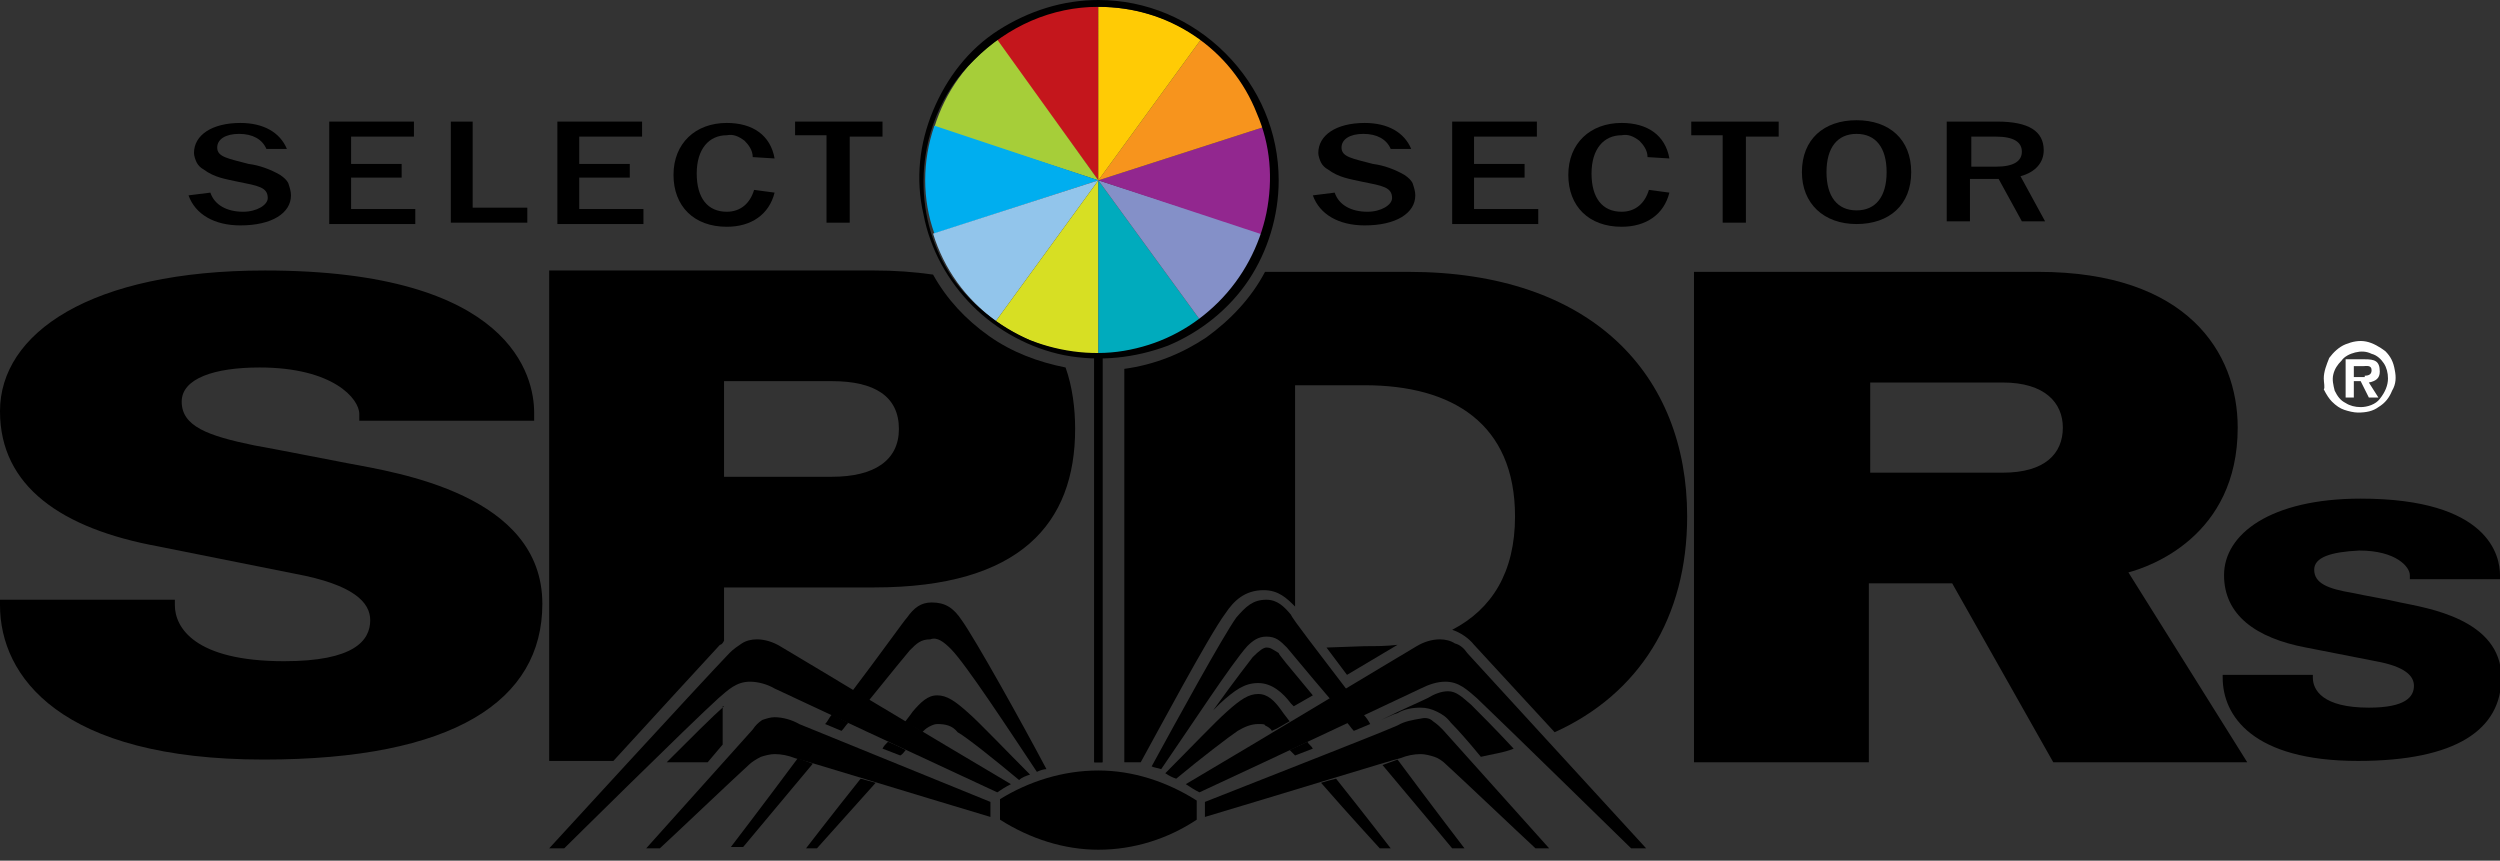 <?xml version="1.0" encoding="utf-8"?>
<!-- Generator: Adobe Illustrator 28.0.0, SVG Export Plug-In . SVG Version: 6.00 Build 0)  -->
<svg version="1.1" id="Layer_1" xmlns="http://www.w3.org/2000/svg" xmlns:xlink="http://www.w3.org/1999/xlink" x="0px" y="0px"
	 viewBox="0 0 183 63" style="enable-background:new 0 0 183 63;" xml:space="preserve">
<rect x="0" y="0" width="183" height="63" fill="#333333" stroke="none"/>
<style type="text/css">
	.st0{fill:#C4161C;}
	.st1{fill:#A6CE39;}
	.st2{fill:#00AEEF;}
	.st3{fill:#92C5EB;}
	.st4{fill:#D7DF23;}
	.st5{fill:#00ABBD;}
	.st6{fill:#8490C8;}
	.st7{fill:#92278F;}
	.st8{fill:#F7941D;}
	.st9{fill:#FFCB05;}
	.st10{fill:#FFFFFF;}
</style>
<path class="st0" d="M80.4,13.2L72.9,2.9c2.1-1.6,4.8-2.5,7.5-2.4V13.2z"/>
<path class="st1" d="M80.4,13.2l-12-3.9c0.8-2.6,2.4-4.8,4.6-6.4L80.4,13.2z"/>
<path class="st2" d="M80.4,13.2l-12,3.9c-0.9-2.5-0.9-5.3,0-7.9L80.4,13.2z"/>
<path class="st3" d="M80.4,13.2l-7.5,10.3c-2.2-1.6-3.8-3.8-4.6-6.4L80.4,13.2z"/>
<path class="st4" d="M80.4,13.2v12.7c-2.7,0-5.3-0.8-7.5-2.4L80.4,13.2z"/>
<path class="st5" d="M80.4,13.2l7.5,10.3c-2.1,1.6-4.8,2.5-7.5,2.4V13.2z"/>
<path class="st6" d="M80.4,13.2l12.1,3.9c-0.8,2.6-2.4,4.8-4.6,6.4L80.4,13.2z"/>
<path class="st7" d="M80.4,13.2l12.1-3.9c0.9,2.5,0.9,5.3,0,7.9L80.4,13.2z"/>
<path class="st8" d="M80.4,13.2l7.5-10.3c2.2,1.6,3.8,3.8,4.6,6.4L80.4,13.2z"/>
<path class="st9" d="M80.4,13.2V0.5c2.7,0,5.3,0.8,7.5,2.4L80.4,13.2z"/>
<path d="M80.4,0.5c2.5,0,4.9,0.7,7,2.1C89.5,4,91.1,6,92,8.3c1,2.3,1.2,4.8,0.7,7.3c-0.5,2.4-1.7,4.7-3.5,6.5c-1.8,1.8-4,3-6.5,3.5
	c-2.4,0.5-5,0.2-7.3-0.7c-2.3-1-4.3-2.6-5.7-4.6c-1.4-2.1-2.1-4.5-2.1-7c0-3.3,1.3-6.6,3.7-8.9C73.8,1.9,77,0.5,80.4,0.5z M80.4,0
	c-2.6,0-5.1,0.8-7.3,2.2c-2.2,1.4-3.8,3.5-4.8,5.9c-1,2.4-1.3,5-0.7,7.6c0.5,2.6,1.8,4.9,3.6,6.7c1.8,1.8,4.2,3.1,6.7,3.6
	c2.6,0.5,5.2,0.2,7.6-0.7c2.4-1,4.5-2.7,5.9-4.8s2.2-4.7,2.2-7.3c0-3.5-1.4-6.8-3.9-9.3C87.2,1.4,83.9,0,80.4,0"/>
<path d="M80.7,26h-0.6v29.8h0.6V26z"/>
<path d="M80.7,26h-0.6v29.8l0.6,0V26z"/>
<path d="M90.6,53.5c-0.6,0.4-2.7,2-4.5,3.5c-0.3-0.1-0.5-0.2-0.8-0.4c1.7-1.7,3.7-3.8,4.5-4.5c1-0.9,1.6-1.3,2.3-1.3
	c0.7,0,1.2,0.5,1.7,1.2c0,0,0.2,0.3,0.6,0.8c-0.4,0.2-0.8,0.5-1.3,0.7c-0.1-0.2-0.3-0.3-0.5-0.4C92.6,53,92.4,53,92.1,53
	C91.6,53,91.1,53.2,90.6,53.5"/>
<path d="M99.8,52.3c0.2,0.2,0.4,0.5,0.5,0.7l-1.2,0.5c-0.2-0.2-0.3-0.4-0.5-0.6L99.8,52.3z"/>
<path d="M95.7,54.3c0.1,0.2,0.3,0.3,0.4,0.5l-1.3,0.5c-0.1-0.1-0.3-0.3-0.4-0.4L95.7,54.3"/>
<path d="M102.3,55.6c2.6,3.5,4.9,6.5,4.9,6.5h-0.9c0,0-2.4-2.9-5.1-6.1L102.3,55.6z"/>
<path d="M97.8,57c2,2.5,4,5.1,4,5.1h-0.8c0,0-2.3-2.5-4.3-4.8C97,57.2,97.4,57.1,97.8,57z"/>
<path d="M92.7,46.6c0.7,0,1,0.3,1.5,0.8c0.1,0.1,1.4,1.7,3.2,3.8c0.4-0.2,0.8-0.5,1.2-0.7c-2.2-2.9-4-5.2-4.1-5.5
	c-0.5-0.6-1-1.1-1.8-1.1c-1,0-1.5,0.5-2.2,1.3c-1,1.4-4.4,7.6-6.2,10.9c0.2,0.1,0.4,0.1,0.7,0.2c2-2.9,5.2-7.8,6.3-9
	C91.7,46.9,92.1,46.6,92.7,46.6"/>
<path d="M68.6,53c-0.2,0-0.4,0.1-0.6,0.2c-0.2,0.1-0.4,0.3-0.5,0.4c-0.4-0.3-0.8-0.5-1.3-0.7c0.4-0.5,0.6-0.8,0.6-0.8
	c0.6-0.7,1.1-1.2,1.8-1.2c0.7,0,1.3,0.4,2.3,1.3c0.8,0.7,2.8,2.8,4.5,4.5c-0.3,0.1-0.6,0.2-0.8,0.4c-1.8-1.5-3.8-3.1-4.5-3.5
	C69.7,53.1,69.2,53,68.6,53"/>
<path d="M62.1,52.9c-0.2,0.2-0.3,0.4-0.5,0.6L60.4,53c0.2-0.2,0.3-0.5,0.5-0.7L62.1,52.9z"/>
<path d="M66.3,54.9c-0.1,0.1-0.2,0.3-0.4,0.4l-1.3-0.5c0.1-0.2,0.2-0.3,0.4-0.5C65.5,54.5,65.9,54.7,66.3,54.9"/>
<path d="M59.5,55.9l-5.1,6.1h-0.9c0,0,2.3-3,4.9-6.5L59.5,55.9z"/>
<path d="M64.1,57.3l-4.3,4.8H59c0,0,2-2.6,4-5.1C63.4,57.1,63.7,57.2,64.1,57.3"/>
<path d="M69.6,47.5c1.1,1.1,4.3,6,6.3,9c0.2-0.1,0.5-0.2,0.7-0.2c-1.8-3.4-5.2-9.5-6.2-10.9c-0.6-0.9-1.2-1.3-2.2-1.3
	c-0.8,0-1.3,0.4-1.8,1.1c-0.2,0.2-1.9,2.6-4.1,5.5l1.2,0.7c1.7-2.1,3-3.7,3.1-3.8c0.5-0.5,0.8-0.8,1.5-0.8
	C68.6,46.6,69.1,47,69.6,47.5"/>
<path d="M80.4,56.4c2.5,0,5,0.8,7.2,2.2V60c-2.1,1.4-4.6,2.2-7.2,2.2c-2.5,0-5-0.8-7.2-2.2v-1.5C75.3,57.2,77.8,56.4,80.4,56.4z"/>
<path d="M107.4,47.8c-0.2-0.3-0.5-0.6-0.9-0.7c-0.3-0.2-0.7-0.3-1.1-0.3c-0.6,0-1.2,0.2-1.7,0.5c-1.7,1-11.3,6.8-16.9,10.1
	c0.3,0.2,0.6,0.4,1,0.6c5.6-2.6,14.3-6.7,16.2-7.6c0.6-0.3,1.2-0.5,1.8-0.5c1,0,1.6,0.6,2.3,1.2c2,1.9,11.3,11,11.3,11h1.1
	C120.5,62.1,109.6,50.2,107.4,47.8z"/>
<path d="M104,52.6c-0.6,0.1-1.2,0.2-1.7,0.5c-1.6,0.7-8.8,3.5-14.1,5.6v1.1c5.7-1.7,13.8-4.2,14.3-4.3c0.5-0.2,1-0.3,1.5-0.3
	c0.3,0,0.7,0.1,1,0.2s0.6,0.3,0.9,0.6c1.1,1,5.2,4.9,6.5,6.1h1c0,0-6.1-6.8-7.8-8.7c-0.2-0.2-0.4-0.4-0.7-0.6
	C104.7,52.6,104.4,52.5,104,52.6"/>
<path d="M40.2,62.1h1.1c0,0,9.2-9.1,11.3-11c0.7-0.6,1.3-1.2,2.3-1.2c0.6,0,1.3,0.2,1.8,0.5c1.9,0.9,10.7,5,16.3,7.6
	c0.3-0.2,0.6-0.4,1-0.6c-5.6-3.3-15.2-9.1-16.9-10.1c-0.5-0.3-1.1-0.5-1.7-0.5c-0.4,0-0.8,0.1-1.1,0.3c-0.3,0.2-0.6,0.4-0.9,0.7
	C51.1,50.2,40.2,62.1,40.2,62.1"/>
<path d="M55.1,53.4c-1.7,1.9-7.8,8.7-7.8,8.7h1c1.3-1.2,5.4-5.1,6.5-6.1c0.2-0.2,0.5-0.4,0.9-0.6c0.3-0.1,0.7-0.2,1-0.2
	c0.5,0,1,0.1,1.5,0.3c0.5,0.1,8.6,2.6,14.3,4.3v-1.1l-14-5.7c-0.5-0.3-1.2-0.5-1.8-0.5c-0.3,0-0.6,0.1-0.9,0.2
	C55.5,52.9,55.3,53.1,55.1,53.4"/>
<path d="M19.5,10.9c-0.3-0.7-1-1.1-2-1.1c-1,0-1.6,0.4-1.6,1c0,0.7,0.8,0.8,2.3,1.2c0.8,0.1,1.6,0.4,2.3,0.8
	c0.3,0.2,0.5,0.4,0.6,0.6c0.1,0.3,0.2,0.6,0.2,0.9c0,1.3-1.4,2.2-3.7,2.2c-1.9,0-3.3-0.8-3.8-2.2l1.6-0.2c0.3,0.9,1.2,1.4,2.4,1.4
	c1,0,1.8-0.5,1.8-1c0-0.8-0.7-0.9-2.2-1.2c-0.9-0.2-1.7-0.3-2.5-0.9c-0.2-0.1-0.4-0.3-0.5-0.5c-0.1-0.2-0.2-0.5-0.2-0.7
	c0-1.3,1.3-2.2,3.4-2.2c1.7,0,2.9,0.7,3.4,1.9L19.5,10.9z"/>
<path d="M30.3,8.9v1.1h-4.6v2h3.7v1h-3.7v2.3h4.7v1.1h-6.3V8.9H30.3z"/>
<path d="M34.6,8.9v6.3h4v1.1H33V8.9H34.6z"/>
<path d="M47,8.9v1.1h-4.6v2h3.7v1h-3.7v2.3h4.7v1.1h-6.3V8.9H47z"/>
<path d="M55.1,11.5c0-0.5-0.3-0.9-0.6-1.2c-0.4-0.3-0.8-0.5-1.3-0.4c-1.3,0-2.2,1-2.2,2.8s0.8,2.8,2.2,2.8c1,0,1.7-0.6,2-1.6
	l1.5,0.2c-0.4,1.6-1.7,2.5-3.5,2.5c-2.4,0-3.9-1.5-3.9-3.8s1.6-3.8,3.9-3.8c1.9,0,3.2,0.9,3.5,2.6L55.1,11.5z"/>
<path d="M64.6,8.9v1.1h-2.4v6.3h-1.7V9.9h-2.3V8.9H64.6z"/>
<path d="M101.8,10.9c-0.3-0.7-1-1.1-2-1.1c-1,0-1.6,0.4-1.6,1c0,0.7,0.8,0.8,2.3,1.2c0.8,0.1,1.6,0.4,2.3,0.8
	c0.3,0.2,0.5,0.4,0.6,0.6c0.1,0.3,0.2,0.6,0.2,0.9c0,1.3-1.4,2.2-3.7,2.2c-1.9,0-3.3-0.8-3.8-2.2l1.6-0.2c0.3,0.9,1.2,1.4,2.4,1.4
	c1,0,1.8-0.5,1.8-1c0-0.8-0.7-0.9-2.2-1.2c-0.9-0.2-1.7-0.3-2.5-0.9c-0.2-0.1-0.4-0.3-0.5-0.5c-0.1-0.2-0.2-0.5-0.2-0.7
	c0-1.3,1.3-2.2,3.4-2.2c1.7,0,2.9,0.7,3.4,1.9L101.8,10.9z"/>
<path d="M112.5,8.9v1.1h-4.6v2h3.7v1h-3.7v2.3h4.7v1.1h-6.3V8.9H112.5z"/>
<path d="M120.6,11.5c0-0.5-0.3-0.9-0.6-1.2c-0.4-0.3-0.8-0.5-1.3-0.4c-1.3,0-2.2,1-2.2,2.8s0.8,2.8,2.2,2.8c1,0,1.7-0.6,2-1.6
	l1.5,0.2c-0.4,1.6-1.7,2.5-3.5,2.5c-2.4,0-3.9-1.5-3.9-3.8s1.6-3.8,3.9-3.8c1.9,0,3.2,0.9,3.5,2.6L120.6,11.5z"/>
<path d="M130.2,8.9v1.1h-2.4v6.3h-1.7V9.9h-2.3V8.9H130.2z"/>
<path d="M139.9,12.6c0,2.4-1.6,3.8-4,3.8s-4-1.5-4-3.8c0-2.4,1.6-3.8,4-3.8S139.9,10.2,139.9,12.6z M133.7,12.6
	c0,1.8,0.8,2.8,2.2,2.8s2.2-1,2.2-2.8c0-1.8-0.8-2.8-2.2-2.8S133.7,10.8,133.7,12.6z"/>
<path d="M146.2,8.9c2.3,0,3.4,0.7,3.4,2.1c0,0.9-0.6,1.6-1.7,1.9l1.8,3.3h-1.7l-1.7-3.1h-2.1v3.1h-1.7V8.9H146.2z M144.3,12.2h1.8
	c1.3,0,1.9-0.4,1.9-1.1s-0.6-1.1-1.9-1.1h-1.8L144.3,12.2z"/>
<path d="M13.3,29.4c0,1.8,1.9,2.5,5.3,3.2c1.7,0.3,5.2,1,6.8,1.3c3.7,0.7,14.3,2.3,14.3,10.3c0,7.1-6.5,11.4-20.4,11.4
	C4.4,55.6,0,49.5,0,44.3v-0.4h12.8v0.4c0,1.6,1.4,4.1,8,4.1c5.1,0,6.3-1.5,6.3-3c0-1.3-1.2-2.6-5.5-3.4L11.6,40
	C4.5,38.7,0,35.6,0,30.1c0-5.7,6.6-10.3,19.4-10.3c18.1,0,19.7,7.8,19.7,10.4v0.6H26.3v-0.5c0-1.1-1.9-3.4-7.3-3.4
	C15.7,26.9,13.3,27.7,13.3,29.4z"/>
<path d="M124,19.9h25.2c10.9,0,14.6,5.9,14.6,11.4c0,8-6.5,10.2-8,10.6l8.7,13.9h-14.2l-7.4-13.1h-6.1v13.1H124V19.9z M136.9,34.6
	h9.7c3.1,0,4.4-1.4,4.4-3.3c0-1.8-1.3-3.3-4.4-3.3h-9.7V34.6z"/>
<path d="M169.4,41.7c0,1,1,1.4,2.8,1.7c0.9,0.2,2.7,0.5,3.5,0.7c1.9,0.4,7.4,1.2,7.4,5.5c0,3.8-3.3,6.1-10.5,6.1
	c-7.7,0-9.9-3.3-9.9-6.1v-0.2h6.6v0.2c0,0.9,0.7,2.2,4.1,2.2c2.7,0,3.3-0.8,3.3-1.6c0-0.7-0.6-1.4-2.8-1.8l-5.1-1
	c-3.7-0.7-6-2.4-6-5.3c0-3,3.4-5.6,10-5.6c9.4,0,10.2,4.2,10.2,5.6v0.3h-6.6v-0.3c0-0.6-1-1.8-3.7-1.8
	C170.6,40.4,169.4,40.8,169.4,41.7"/>
<path d="M97.1,47.4l1.5,2l3.7-2.2c-0.8,0.1-1.6,0.1-2.4,0.1L97.1,47.4z"/>
<path d="M92.7,47.4c-0.2,0-0.5,0.2-1,0.7c-0.3,0.4-1.1,1.4-2.9,3.9l0.5-0.5c1.1-1,1.8-1.5,2.8-1.5s1.8,0.7,2.4,1.5l0.2,0.2l1.4-0.8
	c-2-2.4-2.5-3-2.5-3.1C93.1,47.5,93,47.4,92.7,47.4"/>
<path d="M92.5,43.2c1.1,0,1.7,0.6,2.3,1.2V28.2h5.1c6.4,0,11,2.8,11,9.6c0,4.1-1.7,6.8-4.6,8.3c0.6,0.2,1.2,0.6,1.6,1.1l5.9,6.4
	c6.2-2.8,9.7-8.4,9.7-15.8c0-10.4-7-17.9-20.4-17.9H92.6c-1,1.9-2.5,3.5-4.3,4.8c-1.8,1.2-3.8,2-6,2.3v28.8h1.2
	c1-1.8,5-9.3,6.2-10.9C90.3,44,91.1,43.2,92.5,43.2"/>
<path d="M107.7,51.6c-0.7-0.6-1.1-1-1.7-1c-0.5,0-1,0.2-1.5,0.5c-0.6,0.3-1.8,0.8-3.4,1.6l0,0l0.9-0.4l0.3-0.1
	c0.5-0.3,1.1-0.4,1.7-0.4c0.4,0,0.8,0.1,1.2,0.3c0.4,0.2,0.7,0.4,1,0.8c0.5,0.5,1.3,1.4,2.2,2.5c0.8-0.2,1.7-0.3,2.4-0.6
	C109.5,53.4,108.3,52.2,107.7,51.6L107.7,51.6z"/>
<path d="M53,46.9v-3.9h11c10.7,0,14.7-4.7,14.7-11.6c0-1.5-0.2-3.1-0.7-4.5c-2-0.4-3.9-1.1-5.6-2.3c-1.7-1.2-3.1-2.7-4.1-4.5
	c-1.4-0.2-2.8-0.3-4.3-0.3H40.2v35.9h4.7c3.1-3.4,6.7-7.3,7.8-8.5C52.8,47.2,52.9,47.1,53,46.9L53,46.9z M53,27.9h7.9
	c3.1,0,4.9,1.1,4.9,3.5c0,2.3-1.8,3.5-4.9,3.5H53V27.9z"/>
<path d="M53,51.7c-0.8,0.7-2.4,2.3-4.2,4.1h3l1.1-1.3V51.7z"/>
<path class="st10" d="M170.1,27.7c0-0.5,0.2-1,0.4-1.5c0.3-0.4,0.7-0.8,1.2-1c0.5-0.2,1-0.3,1.5-0.2c0.5,0.1,1,0.4,1.4,0.7
	c0.4,0.4,0.6,0.8,0.7,1.4c0.1,0.5,0.1,1-0.2,1.5c-0.2,0.5-0.5,0.9-1,1.2c-0.4,0.3-0.9,0.4-1.5,0.4c-0.3,0-0.7-0.1-1-0.2
	c-0.3-0.1-0.6-0.3-0.9-0.6c-0.2-0.2-0.4-0.5-0.6-0.9C170.2,28.4,170.1,28,170.1,27.7z M174.8,27.7c0-0.4-0.1-0.8-0.3-1.1
	c-0.2-0.3-0.5-0.6-0.9-0.7c-0.4-0.2-0.8-0.2-1.2-0.1c-0.4,0.1-0.8,0.3-1,0.6c-0.3,0.3-0.5,0.6-0.6,1c-0.1,0.4,0,0.8,0.1,1.2
	c0.2,0.4,0.4,0.7,0.8,0.9c0.3,0.2,0.7,0.3,1.1,0.3c0.5,0,1.1-0.2,1.4-0.6C174.6,28.7,174.8,28.2,174.8,27.7z M174.1,29.1h-0.7
	l-0.6-1.2h-0.5v1.2h-0.6v-2.8h1.4c0.7,0,1.1,0.1,1.1,0.9c0,0.5-0.3,0.7-0.8,0.8L174.1,29.1z M173.1,27.5c0.3,0,0.5-0.1,0.5-0.4
	c0-0.4-0.4-0.3-0.6-0.3h-0.7v0.8H173.1z"/>
</svg>
